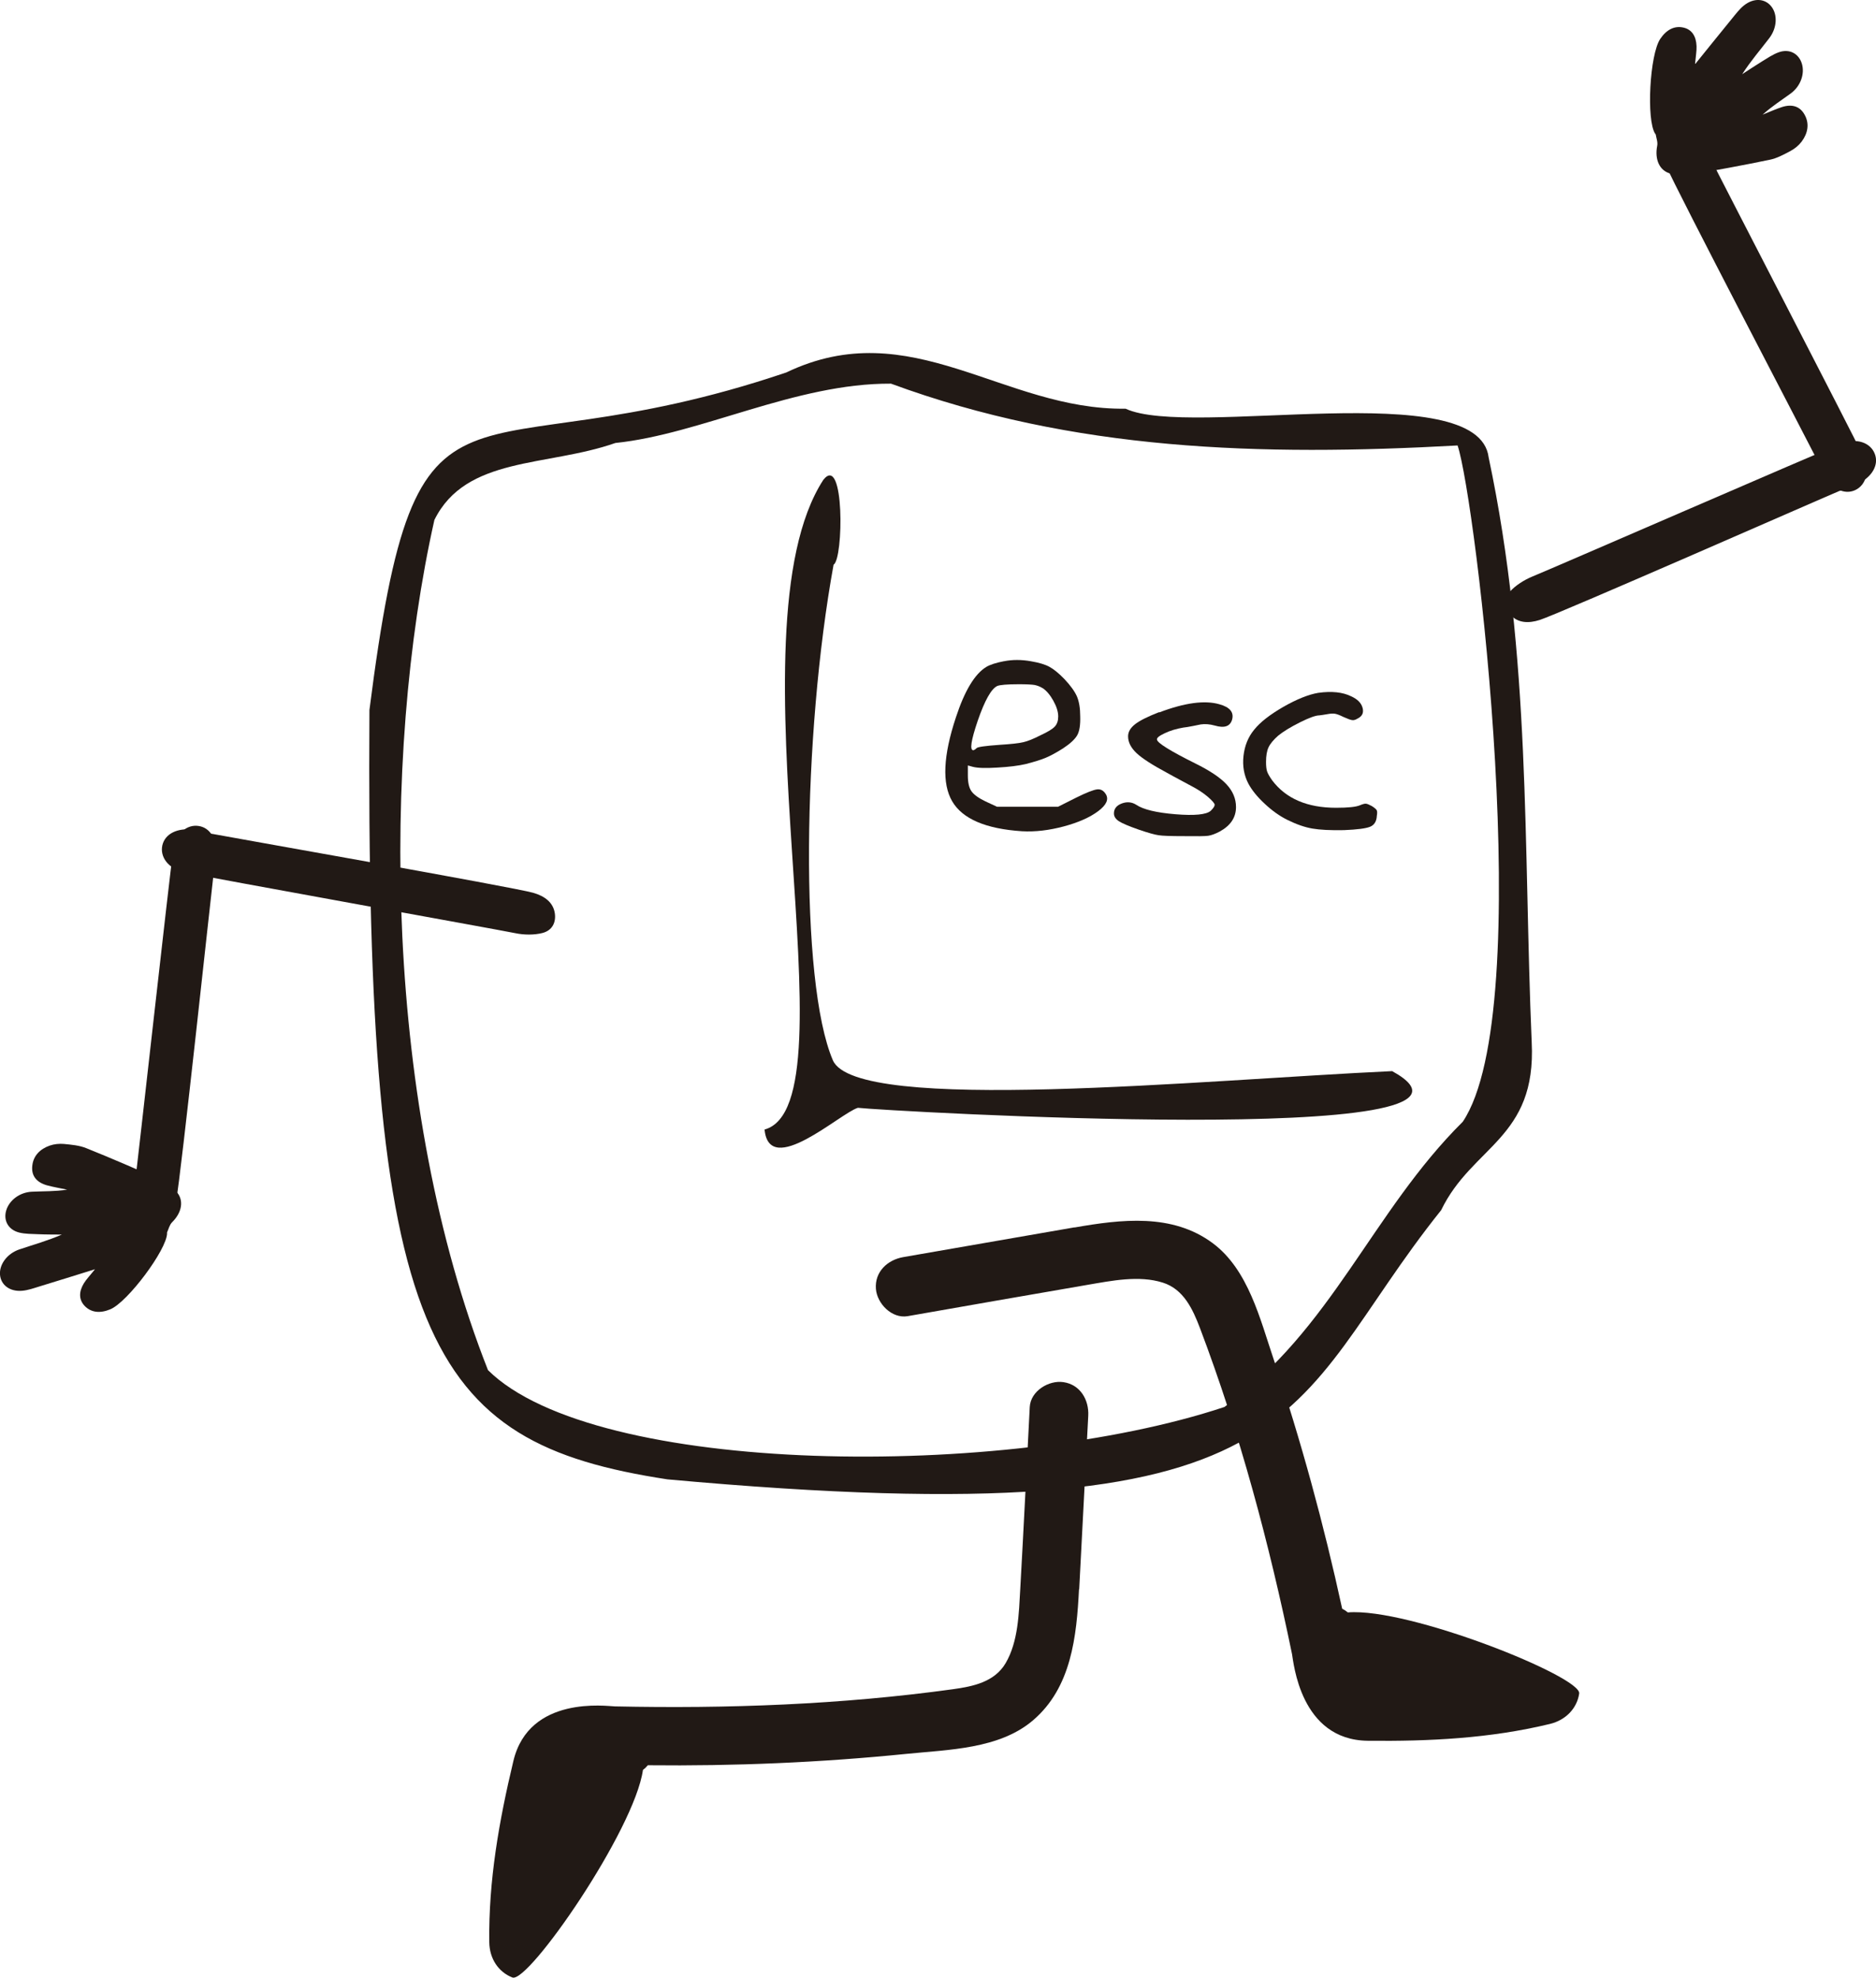 <?xml version="1.0" encoding="UTF-8"?>
<svg id="Layer_2" data-name="Layer 2" xmlns="http://www.w3.org/2000/svg" viewBox="0 0 203.02 214.04">
  <defs>
    <style>
      .cls-1 {
        fill: #211915;
      }
    </style>
  </defs>
  <g id="Layer_1-2" data-name="Layer 1">
    <g>
      <path class="cls-1" d="M92.84,119.89c2.71.32,73.1,4.45,57.82-3.97-20.29.93-58.01,4.69-60.53-1.18-3.63-8.49-3.27-35.25.08-53.63,1.08-.6,1.2-12.11-1.11-9.18-10.62,16.38,3.71,67.57-6.36,70.31.51,5.31,8.16-1.75,10.1-2.35"/>
      <path class="cls-1" d="M22.96,90.25c-.66-.13-1.3-.36-1.96-.45-1.8-.25-3.14.43-3.43,1.68-.28,1.25.63,2.54,2.39,2.92,2.75.6,33.65,6.15,35.8,6.59.95.2,2.06.21,2.95-.02,1.07-.28,1.48-1.16,1.33-2.15-.18-1.15-1.08-1.84-2.34-2.2-2.02-.59-33.39-6.11-34.75-6.38"/>
      <path class="cls-1" d="M23.09,94.68c.09-.67.27-1.32.32-1.99.12-1.82-.64-3.11-1.91-3.3-1.27-.2-2.49.8-2.75,2.58-.41,2.79-3.86,33.99-4.16,36.17-.13.96-.08,2.07.22,2.95.35,1.05,1.26,1.4,2.23,1.18,1.14-.26,1.76-1.21,2.04-2.48.45-2.06,3.84-33.73,4.02-35.1"/>
      <path class="cls-1" d="M10.28,137.36c-2.19.68-4.09,1.28-6,1.86-.62.19-1.26.42-1.88.47-1.35.12-2.32-.64-2.4-1.75-.08-1.1.76-2.26,2.08-2.72,1.51-.51,3.04-.93,4.61-1.61-.85-.01-1.7,0-2.55-.04-.69-.03-1.42-.02-2.06-.18-1.2-.3-1.74-1.33-1.4-2.42.34-1.09,1.46-1.94,2.78-2,1.25-.06,2.49-.02,3.81-.22-.74-.16-1.5-.28-2.22-.48-1.09-.32-1.7-1.02-1.55-2.16.12-1.01.8-1.75,1.88-2.13.48-.17,1.04-.22,1.52-.18.84.08,1.71.16,2.44.46,2.79,1.12,5.54,2.31,8.26,3.53.58.26,1.05.7,1.47,1.15.87.93.63,2.27-.44,3.33-.29.29-.38.73-.55,1.1-.02.03,0,.07,0,.1-.02,1.76-4.26,7.45-6.15,8.23-1.11.46-2.07.35-2.76-.36-.66-.69-.65-1.56-.08-2.48.27-.43.64-.81,1.18-1.49"/>
      <path class="cls-1" d="M199.08,53.13c.62-.26,1.28-.42,1.89-.71,1.64-.8,2.38-2.1,1.92-3.3-.46-1.2-1.93-1.77-3.61-1.11-2.62,1.03-31.41,13.56-33.44,14.38-.9.37-1.84.97-2.45,1.65-.74.83-.59,1.79.09,2.52.79.86,1.92.93,3.16.53,2.01-.63,31.17-13.45,32.45-13.97"/>
      <path class="cls-1" d="M196.51,49.52c.3.6.51,1.25.84,1.83.91,1.58,2.26,2.23,3.42,1.69,1.16-.54,1.63-2.04.86-3.68-1.2-2.55-15.65-30.42-16.61-32.4-.42-.88-1.09-1.77-1.81-2.33-.88-.68-1.82-.47-2.51.26-.8.84-.79,1.98-.32,3.19.77,1.96,15.52,30.19,16.13,31.43"/>
      <path class="cls-1" d="M183.48,6.9c1.44-1.78,2.69-3.34,3.95-4.88.41-.5.82-1.05,1.3-1.43,1.06-.85,2.29-.76,2.97.12.68.87.62,2.31-.23,3.42-.97,1.27-2.01,2.47-2.93,3.9.71-.46,1.42-.94,2.14-1.38.59-.36,1.19-.77,1.81-.99,1.16-.42,2.18.14,2.51,1.24.33,1.09-.14,2.43-1.2,3.21-1.01.74-2.06,1.4-3.05,2.3.7-.28,1.4-.6,2.11-.83,1.08-.34,1.98-.09,2.49.94.46.91.3,1.9-.38,2.81-.31.41-.74.76-1.17.99-.74.4-1.52.82-2.28.97-2.94.61-5.89,1.15-8.83,1.65-.62.1-1.27,0-1.86-.14-1.24-.29-1.78-1.54-1.49-3.02.08-.4-.09-.82-.16-1.23,0-.03-.04-.05-.06-.08-.97-1.48-.59-8.57.55-10.26.67-1,1.53-1.44,2.49-1.23.93.2,1.4.94,1.44,2.02.02.5-.08,1.03-.16,1.9"/>
      <path class="cls-1" d="M116.27,132.83c-6.17,1.07-12.35,2.15-18.53,3.22-1.7.3-3.09,1.59-2.95,3.43.12,1.59,1.72,3.25,3.43,2.96,6.49-1.13,12.97-2.28,19.47-3.39,2.59-.44,5.57-1.06,8.15-.24,2.25.71,3.24,2.87,4.02,4.92,4.32,11.41,7.5,23.33,9.96,35.27.17.85.87,9.31,8.2,9.39,6.66.07,13.23-.25,19.71-1.82,1.73-.42,2.93-1.69,3.17-3.29.27-1.82-18.45-9.32-25.04-8.78-.19-.16-.39-.29-.61-.4-1.99-9.13-4.44-18.15-7.42-27.01-1.46-4.32-2.74-9.69-6.59-12.55-4.38-3.26-9.9-2.58-14.95-1.7"/>
      <path class="cls-1" d="M116.79,172c.33-6.26.65-12.52.98-18.78.09-1.72-.86-3.37-2.68-3.64-1.58-.24-3.55.95-3.65,2.68-.34,6.58-.66,13.16-1.03,19.73-.15,2.62-.21,5.66-1.58,8-1.2,2.04-3.52,2.52-5.69,2.82-12.08,1.67-24.42,2.12-36.6,1.86-.86-.02-9.27-1.23-10.98,5.9-1.55,6.48-2.7,12.96-2.61,19.62.02,1.78.99,3.23,2.5,3.82,1.72.67,13.19-15.91,14.13-22.46.2-.15.37-.32.53-.51,9.34.1,18.68-.29,27.98-1.23,4.53-.46,10.05-.51,13.7-3.63,4.16-3.55,4.72-9.08,4.98-14.2"/>
      <path class="cls-1" d="M85.07,40.32c13.54-6.5,23.5,4.1,36.74,3.91,6.97,3.25,38.2-3.62,39.29,5.27,4.6,21.71,3.75,41.99,4.66,63.29.53,10.43-6.44,11.21-9.8,18.18-17.4,21.71-12.9,35.58-83.73,29.13-26.18-4-32.69-15-32.25-83.26,5.18-40.66,9.73-24.56,45.08-36.52M96.42,41.52c-10.32-.06-20.59,5.47-29.82,6.42-7.42,2.6-16.17,1.41-19.59,8.33-5.8,25.81-5.39,63.66,5.8,92.01,11.62,11.5,55.92,11.88,79.69,3.99,11.63-8.34,15.97-21.12,25.8-30.87,8.13-12.1,1.38-67.43-.56-73.19-21.37,1.18-41.56.59-61.32-6.69"/>
      <path class="cls-1" d="M108.66,71.56c.91-.18,1.87-.18,2.89,0,.89.15,1.55.35,2.01.6.45.24,1,.68,1.62,1.32.68.72,1.13,1.35,1.37,1.9.23.55.35,1.26.35,2.13.03.95-.08,1.64-.33,2.07-.25.43-.76.91-1.54,1.42-.73.46-1.34.79-1.84,1-.49.21-1.22.44-2.19.69-.78.18-1.8.31-3.07.38-1.26.08-2.14.05-2.64-.08l-.55-.15v1.08c0,.77.13,1.34.39,1.71.26.37.77.74,1.52,1.1l1.25.58h6.6l1.99-1c1.09-.54,1.84-.83,2.23-.88.39-.05.7.12.94.5.36.56.09,1.18-.82,1.86-.91.68-2.16,1.23-3.73,1.65-1.58.42-3.08.6-4.51.52-3.93-.26-6.45-1.34-7.56-3.25-1.11-1.91-.97-4.93.41-9.08.94-2.87,2.03-4.68,3.28-5.45.44-.26,1.08-.46,1.91-.62M112.84,74.48c-.29-.18-.58-.29-.88-.35-.3-.05-.87-.08-1.7-.08-1.28,0-2.06.07-2.34.19-.65.31-1.35,1.56-2.11,3.76-.73,2.15-.89,3.21-.47,3.19.1-.02.22-.1.35-.23.13-.13.95-.24,2.46-.35,1.25-.08,2.12-.17,2.6-.29.48-.11,1.1-.36,1.86-.75.78-.36,1.29-.67,1.54-.94.25-.27.37-.63.37-1.09,0-.51-.18-1.08-.53-1.71-.35-.63-.74-1.08-1.15-1.36"/>
      <path class="cls-1" d="M125.45,77.1c2.76-1.05,4.94-1.34,6.52-.88,1.12.31,1.58.86,1.37,1.65-.21.74-.83.96-1.88.65-.55-.15-1.05-.19-1.52-.12-.1.02-.39.08-.84.17-.46.09-.8.15-1.04.17-.76.13-1.43.33-2.03.62-.6.28-.87.51-.82.69.05.36,1.43,1.22,4.14,2.57,1.56.77,2.69,1.52,3.38,2.26.69.74,1.03,1.56,1.03,2.46,0,1.13-.59,2.01-1.76,2.65-.49.26-.91.41-1.25.46-.34.05-1.21.06-2.62.04-1.41,0-2.32-.03-2.75-.1-.43-.06-1.14-.26-2.13-.6-1.09-.38-1.82-.69-2.17-.92-.35-.23-.53-.51-.53-.84,0-.51.29-.87.86-1.08.57-.21,1.09-.15,1.56.15.76.51,2.17.85,4.24,1.02,2.07.17,3.34.04,3.81-.37.29-.28.43-.5.43-.65s-.24-.43-.72-.85c-.48-.41-1.04-.78-1.66-1.11-1.77-.95-2.7-1.45-2.77-1.5-1.59-.85-2.69-1.56-3.3-2.13-.61-.58-.92-1.18-.92-1.82,0-.49.26-.93.78-1.33.52-.4,1.38-.82,2.58-1.29"/>
      <path class="cls-1" d="M142.68,74.98c1.43-.2,2.62-.08,3.55.38.68.31,1.09.72,1.23,1.25.14.53-.04.92-.57,1.17-.21.13-.4.18-.57.15-.17-.02-.49-.14-.96-.35-.36-.18-.65-.29-.86-.33-.21-.04-.49-.03-.86.04-.36.06-.65.11-.86.13-.39,0-1.09.25-2.09.75-1,.5-1.79.98-2.36,1.44-.52.46-.87.88-1.05,1.27-.18.38-.27.91-.27,1.58,0,.46.04.81.12,1.04.08.23.26.55.55.96,1.49,1.97,3.79,2.96,6.91,2.96,1.3,0,2.16-.09,2.58-.27.31-.13.53-.19.66-.17.13.01.34.1.62.25.29.18.46.33.53.44.07.12.07.33.02.63-.03.59-.27.98-.72,1.17-.46.19-1.4.31-2.83.37-1.46.03-2.6-.03-3.42-.17-.82-.14-1.72-.45-2.71-.94-.83-.41-1.65-.99-2.46-1.75-.81-.75-1.39-1.48-1.76-2.17-.47-.9-.65-1.9-.53-2.99.12-1.1.5-2.05,1.15-2.84.65-.82,1.71-1.64,3.16-2.48,1.46-.83,2.72-1.34,3.79-1.52"/>
    </g>
  </g>
</svg>